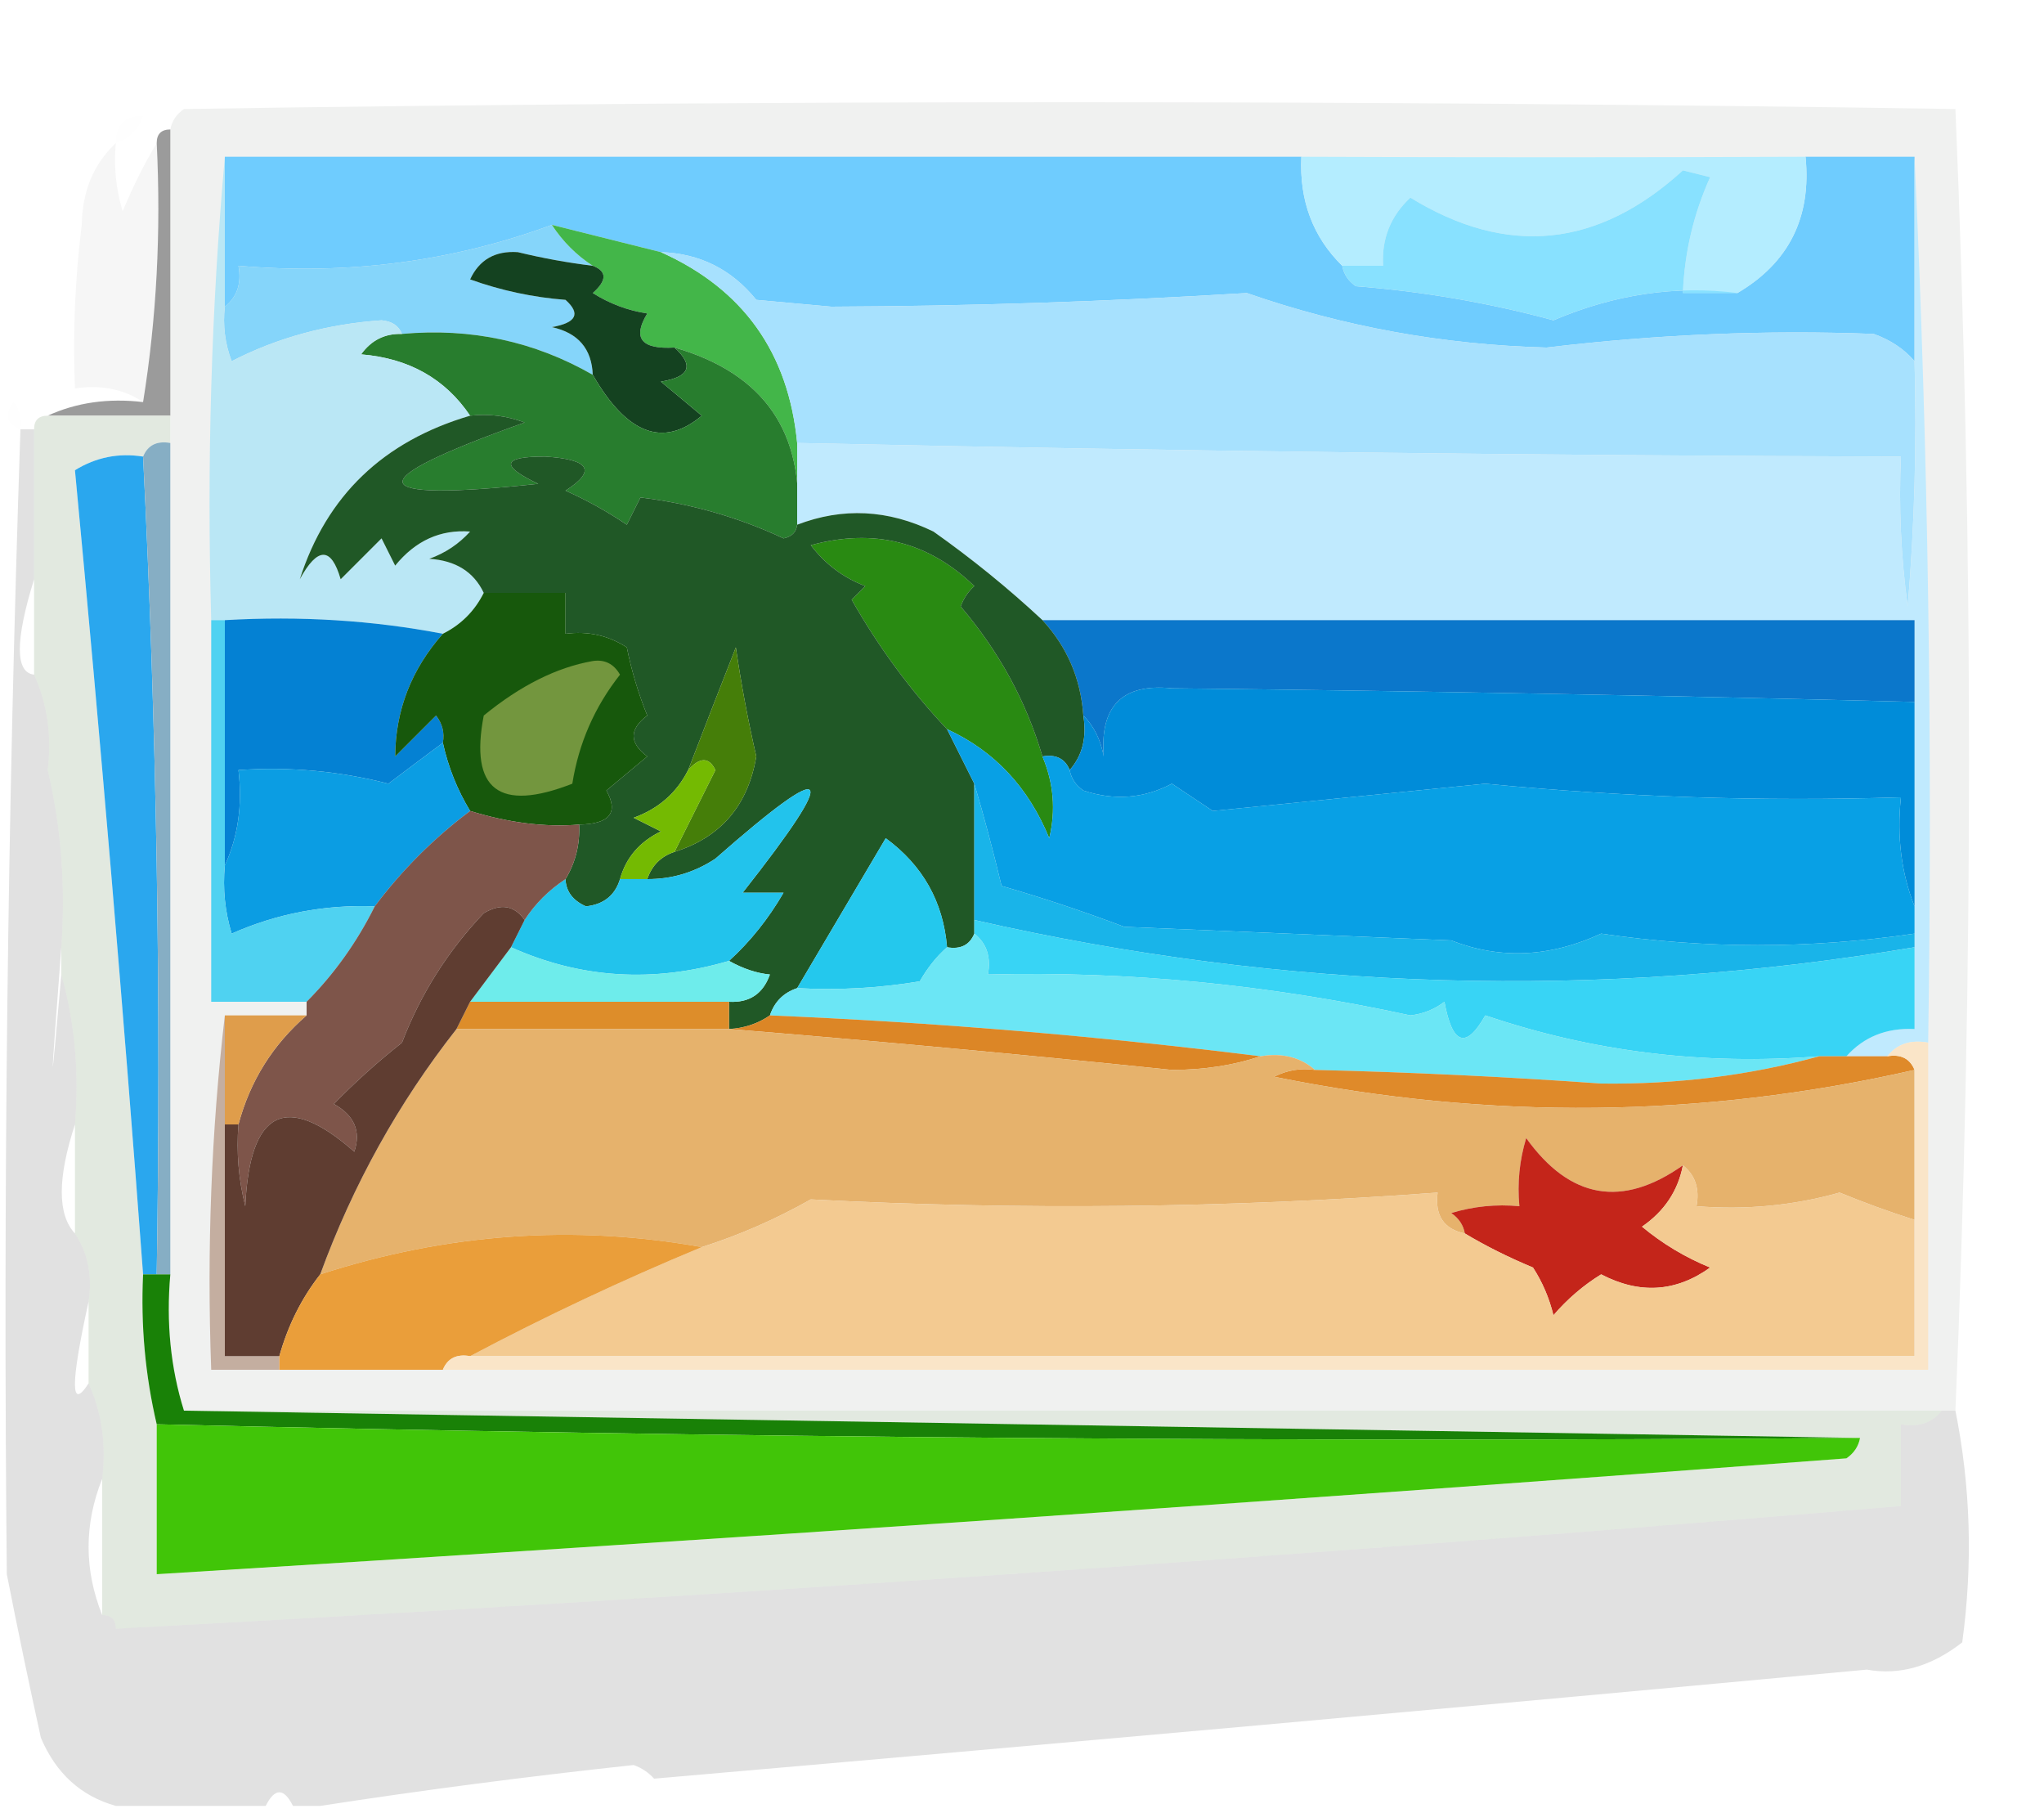 <?xml version="1.0" encoding="UTF-8"?>
<!DOCTYPE svg PUBLIC "-//W3C//DTD SVG 1.1//EN" "http://www.w3.org/Graphics/SVG/1.1/DTD/svg11.dtd">
<svg xmlns="http://www.w3.org/2000/svg" version="1.1" width="150px" height="133px" style="shape-rendering:geometricPrecision; text-rendering:geometricPrecision; image-rendering:optimizeQuality; fill-rule:evenodd; clip-rule:evenodd" xmlns:xlink="http://www.w3.org/1999/xlink">
<g><path style="opacity:0.004" fill="#000000" d="M 10.5,7.5 C 11.833,8.167 11.833,8.167 10.5,7.5 Z"/></g>
<g><path style="opacity:0.004" fill="#000000" d="M 10.5,8.5 C 10.167,9.5 9.5,10.167 8.5,10.5C 8.5,9.167 9.167,8.5 10.5,8.5 Z"/></g>
<g><path style="opacity:1" fill="#f0f1f0" d="M 143.5,103.5 C 143.167,103.5 142.833,103.5 142.5,103.5C 99.5,103.5 56.5,103.5 13.5,103.5C 12.521,100.375 12.187,97.042 12.5,93.5C 12.5,73.167 12.5,52.833 12.5,32.5C 12.5,31.833 12.5,31.167 12.5,30.5C 12.5,23.5 12.5,16.5 12.5,9.5C 12.611,8.883 12.944,8.383 13.5,8C 56.833,7.333 100.167,7.333 143.5,8C 144.832,39.931 144.832,71.764 143.5,103.5 Z"/></g>
<g><path style="opacity:0.036" fill="#000000" d="M 8.5,10.5 C 8.34,12.199 8.506,13.866 9,15.5C 9.757,13.685 10.59,12.019 11.5,10.5C 11.823,17.022 11.49,23.355 10.5,29.5C 9.081,28.549 7.415,28.215 5.5,28.5C 5.334,24.486 5.501,20.486 6,16.5C 6.037,14.026 6.87,12.026 8.5,10.5 Z"/></g>
<g><path style="opacity:0.723" fill="#767676" d="M 12.5,9.5 C 12.5,16.5 12.5,23.5 12.5,30.5C 9.5,30.5 6.5,30.5 3.5,30.5C 5.607,29.532 7.941,29.198 10.5,29.5C 11.49,23.355 11.823,17.022 11.5,10.5C 11.5,9.833 11.833,9.5 12.5,9.5 Z"/></g>
<g><path style="opacity:1" fill="#6fccfe" d="M 16.5,11.5 C 42.833,11.5 69.167,11.5 95.5,11.5C 95.346,14.716 96.346,17.383 98.5,19.5C 98.611,20.117 98.944,20.617 99.5,21C 104.443,21.387 109.276,22.221 114,23.5C 118.471,21.594 122.971,20.927 127.5,21.5C 131.277,19.279 132.944,15.946 132.5,11.5C 135.167,11.5 137.833,11.5 140.5,11.5C 140.5,16.5 140.5,21.5 140.5,26.5C 139.739,25.609 138.739,24.942 137.5,24.5C 129.636,24.195 121.636,24.528 113.5,25.5C 105.906,25.299 98.573,23.966 91.5,21.5C 81.219,22.129 71.053,22.462 61,22.5C 59.167,22.333 57.333,22.167 55.5,22C 53.691,19.762 51.358,18.595 48.5,18.5C 45.833,17.833 43.167,17.167 40.5,16.5C 33.187,19.195 25.52,20.195 17.5,19.5C 17.737,20.791 17.404,21.791 16.5,22.5C 16.5,18.833 16.5,15.167 16.5,11.5 Z"/></g>
<g><path style="opacity:1" fill="#b4edff" d="M 95.5,11.5 C 107.624,11.55 119.958,11.55 132.5,11.5C 132.944,15.946 131.277,19.279 127.5,21.5C 126.167,21.5 124.833,21.5 123.5,21.5C 123.62,18.52 124.287,15.687 125.5,13C 124.833,12.833 124.167,12.667 123.5,12.5C 117.264,18.19 110.598,18.857 103.5,14.5C 102.05,15.85 101.383,17.517 101.5,19.5C 100.5,19.5 99.5,19.5 98.5,19.5C 96.346,17.383 95.346,14.716 95.5,11.5 Z"/></g>
<g><path style="opacity:1" fill="#88e1ff" d="M 127.5,21.5 C 122.971,20.927 118.471,21.594 114,23.5C 109.276,22.221 104.443,21.387 99.5,21C 98.944,20.617 98.611,20.117 98.5,19.5C 99.5,19.5 100.5,19.5 101.5,19.5C 101.383,17.517 102.05,15.85 103.5,14.5C 110.598,18.857 117.264,18.19 123.5,12.5C 124.167,12.667 124.833,12.833 125.5,13C 124.287,15.687 123.62,18.52 123.5,21.5C 124.833,21.5 126.167,21.5 127.5,21.5 Z"/></g>
<g><path style="opacity:1" fill="#85d5fa" d="M 40.5,16.5 C 41.306,17.728 42.306,18.728 43.5,19.5C 41.658,19.277 39.825,18.943 38,18.5C 36.338,18.387 35.171,19.054 34.5,20.5C 36.766,21.314 39.099,21.814 41.5,22C 42.634,23.016 42.301,23.683 40.5,24C 42.426,24.422 43.426,25.589 43.5,27.5C 39.217,25.042 34.551,24.042 29.5,24.5C 29.265,23.903 28.765,23.57 28,23.5C 24.023,23.777 20.356,24.777 17,26.5C 16.51,25.207 16.343,23.873 16.5,22.5C 17.404,21.791 17.737,20.791 17.5,19.5C 25.52,20.195 33.187,19.195 40.5,16.5 Z"/></g>
<g><path style="opacity:1" fill="#43b649" d="M 40.5,16.5 C 43.167,17.167 45.833,17.833 48.5,18.5C 54.529,21.202 57.862,25.868 58.5,32.5C 58.5,34.5 58.5,36.5 58.5,38.5C 59.071,31.732 56.071,27.398 49.5,25.5C 47.058,25.646 46.391,24.813 47.5,23C 46.062,22.781 44.729,22.281 43.5,21.5C 44.55,20.571 44.55,19.905 43.5,19.5C 42.306,18.728 41.306,17.728 40.5,16.5 Z"/></g>
<g><path style="opacity:1" fill="#144220" d="M 43.5,19.5 C 44.55,19.905 44.55,20.571 43.5,21.5C 44.729,22.281 46.062,22.781 47.5,23C 46.391,24.813 47.058,25.646 49.5,25.5C 50.953,26.825 50.619,27.658 48.5,28C 49.5,28.833 50.5,29.667 51.5,30.5C 48.679,32.872 46.012,31.872 43.5,27.5C 43.426,25.589 42.426,24.422 40.5,24C 42.301,23.683 42.634,23.016 41.5,22C 39.099,21.814 36.766,21.314 34.5,20.5C 35.171,19.054 36.338,18.387 38,18.5C 39.825,18.943 41.658,19.277 43.5,19.5 Z"/></g>
<g><path style="opacity:0.004" fill="#000000" d="M 1.5,31.5 C 0.475,31.103 0.308,30.437 1,29.5C 1.464,30.094 1.631,30.761 1.5,31.5 Z"/></g>
<g><path style="opacity:1" fill="#287d2e" d="M 29.5,24.5 C 34.551,24.042 39.217,25.042 43.5,27.5C 46.012,31.872 48.679,32.872 51.5,30.5C 50.5,29.667 49.5,28.833 48.5,28C 50.619,27.658 50.953,26.825 49.5,25.5C 56.071,27.398 59.071,31.732 58.5,38.5C 58.44,39.043 58.107,39.376 57.5,39.5C 54.17,37.944 50.67,36.944 47,36.5C 46.667,37.167 46.333,37.833 46,38.5C 44.581,37.54 43.081,36.706 41.5,36C 43.786,34.535 43.286,33.701 40,33.5C 36.846,33.492 36.679,34.158 39.5,35.5C 26.566,36.866 26.233,35.366 38.5,31C 37.207,30.51 35.873,30.343 34.5,30.5C 32.669,27.784 30.003,26.284 26.5,26C 27.244,24.961 28.244,24.461 29.5,24.5 Z"/></g>
<g><path style="opacity:0.999" fill="#e2e9e0" d="M 3.5,30.5 C 6.5,30.5 9.5,30.5 12.5,30.5C 12.5,31.167 12.5,31.833 12.5,32.5C 11.508,32.328 10.842,32.662 10.5,33.5C 8.712,33.215 7.045,33.548 5.5,34.5C 7.379,54.277 9.046,73.944 10.5,93.5C 10.323,97.234 10.656,100.901 11.5,104.5C 11.5,108.167 11.5,111.833 11.5,115.5C 52.848,112.96 94.181,110.127 135.5,107C 136.056,106.617 136.389,106.117 136.5,105.5C 95.5,104.833 54.5,104.167 13.5,103.5C 56.5,103.5 99.5,103.5 142.5,103.5C 141.791,104.404 140.791,104.737 139.5,104.5C 139.5,106.5 139.5,108.5 139.5,110.5C 95.772,114.172 52.105,117.172 8.5,119.5C 8.5,118.833 8.167,118.5 7.5,118.5C 7.5,115.167 7.5,111.833 7.5,108.5C 7.802,105.941 7.468,103.607 6.5,101.5C 6.5,99.5 6.5,97.5 6.5,95.5C 6.784,93.585 6.451,91.919 5.5,90.5C 5.5,87.833 5.5,85.167 5.5,82.5C 5.815,78.629 5.482,74.962 4.5,71.5C 4.5,70.833 4.5,70.167 4.5,69.5C 4.818,64.968 4.485,60.634 3.5,56.5C 3.802,53.941 3.468,51.607 2.5,49.5C 2.5,47.167 2.5,44.833 2.5,42.5C 2.5,38.833 2.5,35.167 2.5,31.5C 2.5,30.833 2.833,30.5 3.5,30.5 Z"/></g>
<g><path style="opacity:1" fill="#a7e1fe" d="M 48.5,18.5 C 51.358,18.595 53.691,19.762 55.5,22C 57.333,22.167 59.167,22.333 61,22.5C 71.053,22.462 81.219,22.129 91.5,21.5C 98.573,23.966 105.906,25.299 113.5,25.5C 121.636,24.528 129.636,24.195 137.5,24.5C 138.739,24.942 139.739,25.609 140.5,26.5C 140.666,32.509 140.499,38.509 140,44.5C 139.501,40.848 139.335,37.182 139.5,33.5C 112.568,33.421 85.568,33.088 58.5,32.5C 57.862,25.868 54.529,21.202 48.5,18.5 Z"/></g>
<g><path style="opacity:1" fill="#c0eafe" d="M 140.5,11.5 C 141.497,32.994 141.831,54.66 141.5,76.5C 140.209,76.263 139.209,76.596 138.5,77.5C 137.5,77.5 136.5,77.5 135.5,77.5C 136.78,76.069 138.447,75.402 140.5,75.5C 140.5,73.5 140.5,71.5 140.5,69.5C 140.5,69.167 140.5,68.833 140.5,68.5C 140.5,67.833 140.5,67.167 140.5,66.5C 140.5,61.5 140.5,56.5 140.5,51.5C 140.5,49.5 140.5,47.5 140.5,45.5C 119.167,45.5 97.833,45.5 76.5,45.5C 73.997,43.167 71.331,41.001 68.5,39C 65.176,37.384 61.843,37.217 58.5,38.5C 58.5,36.5 58.5,34.5 58.5,32.5C 85.568,33.088 112.568,33.421 139.5,33.5C 139.335,37.182 139.501,40.848 140,44.5C 140.499,38.509 140.666,32.509 140.5,26.5C 140.5,21.5 140.5,16.5 140.5,11.5 Z"/></g>
<g><path style="opacity:1" fill="#2aa7ee" d="M 10.5,33.5 C 11.497,53.326 11.831,73.326 11.5,93.5C 11.167,93.5 10.833,93.5 10.5,93.5C 9.046,73.944 7.379,54.277 5.5,34.5C 7.045,33.548 8.712,33.215 10.5,33.5 Z"/></g>
<g><path style="opacity:0.118" fill="#060606" d="M 1.5,31.5 C 1.833,31.5 2.167,31.5 2.5,31.5C 2.5,35.167 2.5,38.833 2.5,42.5C 1.107,47.007 1.107,49.34 2.5,49.5C 3.468,51.607 3.802,53.941 3.5,56.5C 4.485,60.634 4.818,64.968 4.5,69.5C 3.663,80.453 3.663,81.119 4.5,71.5C 5.482,74.962 5.815,78.629 5.5,82.5C 4.21,86.451 4.21,89.118 5.5,90.5C 6.451,91.919 6.784,93.585 6.5,95.5C 5.166,101.565 5.166,103.565 6.5,101.5C 7.468,103.607 7.802,105.941 7.5,108.5C 6.167,111.833 6.167,115.167 7.5,118.5C 8.167,118.5 8.5,118.833 8.5,119.5C 52.105,117.172 95.772,114.172 139.5,110.5C 139.5,108.5 139.5,106.5 139.5,104.5C 140.791,104.737 141.791,104.404 142.5,103.5C 142.833,103.5 143.167,103.5 143.5,103.5C 144.618,109.084 144.785,114.751 144,120.5C 141.731,122.269 139.398,122.935 137,122.5C 107.342,125.261 77.675,127.928 48,130.5C 47.586,130.043 47.086,129.709 46.5,129.5C 38.689,130.34 31.022,131.34 23.5,132.5C 22.833,132.5 22.167,132.5 21.5,132.5C 20.833,131.167 20.167,131.167 19.5,132.5C 15.833,132.5 12.167,132.5 8.5,132.5C 5.94,131.78 4.107,130.113 3,127.5C 2.119,123.496 1.286,119.496 0.5,115.5C 0.221,87.605 0.554,59.605 1.5,31.5 Z"/></g>
<g><path style="opacity:1" fill="#bae7f5" d="M 16.5,11.5 C 16.5,15.167 16.5,18.833 16.5,22.5C 16.343,23.873 16.51,25.207 17,26.5C 20.356,24.777 24.023,23.777 28,23.5C 28.765,23.57 29.265,23.903 29.5,24.5C 28.244,24.461 27.244,24.961 26.5,26C 30.003,26.284 32.669,27.784 34.5,30.5C 28.132,32.371 23.965,36.371 22,42.5C 23.309,40.109 24.309,40.109 25,42.5C 26,41.5 27,40.5 28,39.5C 28.333,40.167 28.667,40.833 29,41.5C 30.489,39.668 32.322,38.835 34.5,39C 33.672,39.915 32.672,40.581 31.5,41C 33.437,41.122 34.77,41.955 35.5,43.5C 34.833,44.833 33.833,45.833 32.5,46.5C 27.36,45.512 22.026,45.179 16.5,45.5C 16.167,45.5 15.833,45.5 15.5,45.5C 15.172,33.988 15.505,22.654 16.5,11.5 Z"/></g>
<g><path style="opacity:1" fill="#0b77cb" d="M 76.5,45.5 C 97.833,45.5 119.167,45.5 140.5,45.5C 140.5,47.5 140.5,49.5 140.5,51.5C 122.251,51.029 104.084,50.696 86,50.5C 82.369,50.131 80.702,51.798 81,55.5C 80.768,54.263 80.268,53.263 79.5,52.5C 79.312,49.794 78.312,47.461 76.5,45.5 Z"/></g>
<g><path style="opacity:1" fill="#298a12" d="M 76.5,55.5 C 77.323,57.455 77.49,59.455 77,61.5C 75.474,57.761 72.974,55.095 69.5,53.5C 66.822,50.668 64.488,47.501 62.5,44C 62.833,43.667 63.167,43.333 63.5,43C 61.884,42.385 60.55,41.385 59.5,40C 64.131,38.739 68.131,39.739 71.5,43C 71.043,43.414 70.709,43.914 70.5,44.5C 73.307,47.784 75.307,51.451 76.5,55.5 Z"/></g>
<g><path style="opacity:1" fill="#205826" d="M 34.5,30.5 C 35.873,30.343 37.207,30.51 38.5,31C 26.233,35.366 26.566,36.866 39.5,35.5C 36.679,34.158 36.846,33.492 40,33.5C 43.286,33.701 43.786,34.535 41.5,36C 43.081,36.706 44.581,37.54 46,38.5C 46.333,37.833 46.667,37.167 47,36.5C 50.67,36.944 54.17,37.944 57.5,39.5C 58.107,39.376 58.44,39.043 58.5,38.5C 61.843,37.217 65.176,37.384 68.5,39C 71.331,41.001 73.997,43.167 76.5,45.5C 78.312,47.461 79.312,49.794 79.5,52.5C 79.768,54.099 79.434,55.432 78.5,56.5C 78.158,55.662 77.492,55.328 76.5,55.5C 75.307,51.451 73.307,47.784 70.5,44.5C 70.709,43.914 71.043,43.414 71.5,43C 68.131,39.739 64.131,38.739 59.5,40C 60.55,41.385 61.884,42.385 63.5,43C 63.167,43.333 62.833,43.667 62.5,44C 64.488,47.501 66.822,50.668 69.5,53.5C 70.167,54.833 70.833,56.167 71.5,57.5C 71.5,60.833 71.5,64.167 71.5,67.5C 71.5,67.833 71.5,68.167 71.5,68.5C 71.158,69.338 70.492,69.672 69.5,69.5C 69.219,66.161 67.719,63.495 65,61.5C 62.822,65.194 60.655,68.861 58.5,72.5C 57.5,72.833 56.833,73.5 56.5,74.5C 55.609,75.11 54.609,75.443 53.5,75.5C 53.5,74.833 53.5,74.167 53.5,73.5C 54.995,73.585 55.995,72.918 56.5,71.5C 55.528,71.407 54.528,71.074 53.5,70.5C 55.054,69.086 56.388,67.419 57.5,65.5C 56.5,65.5 55.5,65.5 54.5,65.5C 61.743,56.299 61.077,55.466 52.5,63C 50.975,64.009 49.308,64.509 47.5,64.5C 47.833,63.5 48.5,62.833 49.5,62.5C 52.892,61.436 54.892,59.102 55.5,55.5C 54.892,52.855 54.392,50.188 54,47.5C 52.795,50.562 51.628,53.562 50.5,56.5C 49.657,58.173 48.324,59.34 46.5,60C 47.167,60.333 47.833,60.667 48.5,61C 46.937,61.759 45.937,62.926 45.5,64.5C 45.134,65.695 44.301,66.361 43,66.5C 42.035,66.07 41.535,65.404 41.5,64.5C 42.234,63.292 42.567,61.959 42.5,60.5C 44.745,60.459 45.412,59.626 44.5,58C 45.5,57.167 46.5,56.333 47.5,55.5C 46.167,54.5 46.167,53.5 47.5,52.5C 46.846,50.885 46.346,49.218 46,47.5C 44.644,46.62 43.144,46.286 41.5,46.5C 41.5,45.5 41.5,44.5 41.5,43.5C 39.5,43.5 37.5,43.5 35.5,43.5C 34.77,41.955 33.437,41.122 31.5,41C 32.672,40.581 33.672,39.915 34.5,39C 32.322,38.835 30.489,39.668 29,41.5C 28.667,40.833 28.333,40.167 28,39.5C 27,40.5 26,41.5 25,42.5C 24.309,40.109 23.309,40.109 22,42.5C 23.965,36.371 28.132,32.371 34.5,30.5 Z"/></g>
<g><path style="opacity:1" fill="#0481d3" d="M 16.5,45.5 C 22.026,45.179 27.36,45.512 32.5,46.5C 30.189,49.111 29.023,52.111 29,55.5C 30,54.5 31,53.5 32,52.5C 32.464,53.094 32.631,53.761 32.5,54.5C 31.185,55.476 29.852,56.476 28.5,57.5C 24.906,56.574 21.24,56.241 17.5,56.5C 17.802,59.059 17.468,61.393 16.5,63.5C 16.5,57.5 16.5,51.5 16.5,45.5 Z"/></g>
<g><path style="opacity:1" fill="#86aec4" d="M 10.5,33.5 C 10.842,32.662 11.508,32.328 12.5,32.5C 12.5,52.833 12.5,73.167 12.5,93.5C 12.167,93.5 11.833,93.5 11.5,93.5C 11.831,73.326 11.497,53.326 10.5,33.5 Z"/></g>
<g><path style="opacity:1" fill="#457e09" d="M 49.5,62.5 C 50.487,60.527 51.487,58.527 52.5,56.5C 52.03,55.537 51.364,55.537 50.5,56.5C 51.628,53.562 52.795,50.562 54,47.5C 54.392,50.188 54.892,52.855 55.5,55.5C 54.892,59.102 52.892,61.436 49.5,62.5 Z"/></g>
<g><path style="opacity:1" fill="#008cd9" d="M 140.5,51.5 C 140.5,56.5 140.5,61.5 140.5,66.5C 139.527,64.052 139.194,61.385 139.5,58.5C 129.251,58.819 119.084,58.486 109,57.5C 102.333,58.167 95.667,58.833 89,59.5C 88,58.833 87,58.167 86,57.5C 83.936,58.591 81.769,58.758 79.5,58C 78.944,57.617 78.611,57.117 78.5,56.5C 79.434,55.432 79.768,54.099 79.5,52.5C 80.268,53.263 80.768,54.263 81,55.5C 80.702,51.798 82.369,50.131 86,50.5C 104.084,50.696 122.251,51.029 140.5,51.5 Z"/></g>
<g><path style="opacity:1" fill="#17580c" d="M 35.5,43.5 C 37.5,43.5 39.5,43.5 41.5,43.5C 41.5,44.5 41.5,45.5 41.5,46.5C 43.144,46.286 44.644,46.62 46,47.5C 46.346,49.218 46.846,50.885 47.5,52.5C 46.167,53.5 46.167,54.5 47.5,55.5C 46.5,56.333 45.5,57.167 44.5,58C 45.412,59.626 44.745,60.459 42.5,60.5C 40.003,60.706 37.337,60.372 34.5,59.5C 33.559,57.95 32.892,56.284 32.5,54.5C 32.631,53.761 32.464,53.094 32,52.5C 31,53.5 30,54.5 29,55.5C 29.023,52.111 30.189,49.111 32.5,46.5C 33.833,45.833 34.833,44.833 35.5,43.5 Z"/></g>
<g><path style="opacity:1" fill="#73963e" d="M 43.5,48.5 C 44.376,48.369 45.043,48.703 45.5,49.5C 43.638,51.862 42.471,54.529 42,57.5C 36.618,59.603 34.452,57.937 35.5,52.5C 38.188,50.298 40.855,48.965 43.5,48.5 Z"/></g>
<g><path style="opacity:1" fill="#0b9de3" d="M 32.5,54.5 C 32.892,56.284 33.559,57.95 34.5,59.5C 31.833,61.5 29.5,63.833 27.5,66.5C 23.821,66.363 20.321,67.029 17,68.5C 16.506,66.866 16.34,65.199 16.5,63.5C 17.468,61.393 17.802,59.059 17.5,56.5C 21.24,56.241 24.906,56.574 28.5,57.5C 29.852,56.476 31.185,55.476 32.5,54.5 Z"/></g>
<g><path style="opacity:1" fill="#74ba02" d="M 49.5,62.5 C 48.5,62.833 47.833,63.5 47.5,64.5C 46.833,64.5 46.167,64.5 45.5,64.5C 45.937,62.926 46.937,61.759 48.5,61C 47.833,60.667 47.167,60.333 46.5,60C 48.324,59.34 49.657,58.173 50.5,56.5C 51.364,55.537 52.03,55.537 52.5,56.5C 51.487,58.527 50.487,60.527 49.5,62.5 Z"/></g>
<g><path style="opacity:1" fill="#08a0e5" d="M 69.5,53.5 C 72.974,55.095 75.474,57.761 77,61.5C 77.49,59.455 77.323,57.455 76.5,55.5C 77.492,55.328 78.158,55.662 78.5,56.5C 78.611,57.117 78.944,57.617 79.5,58C 81.769,58.758 83.936,58.591 86,57.5C 87,58.167 88,58.833 89,59.5C 95.667,58.833 102.333,58.167 109,57.5C 119.084,58.486 129.251,58.819 139.5,58.5C 139.194,61.385 139.527,64.052 140.5,66.5C 140.5,67.167 140.5,67.833 140.5,68.5C 132.804,69.629 125.138,69.629 117.5,68.5C 113.751,70.239 110.085,70.405 106.5,69C 98.5,68.667 90.5,68.333 82.5,68C 79.583,66.895 76.583,65.895 73.5,65C 72.877,62.393 72.21,59.893 71.5,57.5C 70.833,56.167 70.167,54.833 69.5,53.5 Z"/></g>
<g><path style="opacity:1" fill="#22c3ec" d="M 53.5,70.5 C 47.949,72.129 42.616,71.795 37.5,69.5C 37.833,68.833 38.167,68.167 38.5,67.5C 39.272,66.306 40.272,65.306 41.5,64.5C 41.535,65.404 42.035,66.07 43,66.5C 44.301,66.361 45.134,65.695 45.5,64.5C 46.167,64.5 46.833,64.5 47.5,64.5C 49.308,64.509 50.975,64.009 52.5,63C 61.077,55.466 61.743,56.299 54.5,65.5C 55.5,65.5 56.5,65.5 57.5,65.5C 56.388,67.419 55.054,69.086 53.5,70.5 Z"/></g>
<g><path style="opacity:1" fill="#4fd2f1" d="M 15.5,45.5 C 15.833,45.5 16.167,45.5 16.5,45.5C 16.5,51.5 16.5,57.5 16.5,63.5C 16.34,65.199 16.506,66.866 17,68.5C 20.321,67.029 23.821,66.363 27.5,66.5C 26.189,69.135 24.522,71.469 22.5,73.5C 20.167,73.5 17.833,73.5 15.5,73.5C 15.5,64.167 15.5,54.833 15.5,45.5 Z"/></g>
<g><path style="opacity:1" fill="#19b4e9" d="M 71.5,57.5 C 72.21,59.893 72.877,62.393 73.5,65C 76.583,65.895 79.583,66.895 82.5,68C 90.5,68.333 98.5,68.667 106.5,69C 110.085,70.405 113.751,70.239 117.5,68.5C 125.138,69.629 132.804,69.629 140.5,68.5C 140.5,68.833 140.5,69.167 140.5,69.5C 117.354,73.387 94.354,72.72 71.5,67.5C 71.5,64.167 71.5,60.833 71.5,57.5 Z"/></g>
<g><path style="opacity:1" fill="#24c8ed" d="M 69.5,69.5 C 68.733,70.172 68.066,71.005 67.5,72C 64.518,72.498 61.518,72.665 58.5,72.5C 60.655,68.861 62.822,65.194 65,61.5C 67.719,63.495 69.219,66.161 69.5,69.5 Z"/></g>
<g><path style="opacity:1" fill="#6eeceb" d="M 37.5,69.5 C 42.616,71.795 47.949,72.129 53.5,70.5C 54.528,71.074 55.528,71.407 56.5,71.5C 55.995,72.918 54.995,73.585 53.5,73.5C 47.167,73.5 40.833,73.5 34.5,73.5C 35.5,72.167 36.5,70.833 37.5,69.5 Z"/></g>
<g><path style="opacity:1" fill="#38d4f5" d="M 71.5,68.5 C 71.5,68.167 71.5,67.833 71.5,67.5C 94.354,72.72 117.354,73.387 140.5,69.5C 140.5,71.5 140.5,73.5 140.5,75.5C 138.447,75.402 136.78,76.069 135.5,77.5C 134.833,77.5 134.167,77.5 133.5,77.5C 125.053,78.174 116.886,77.174 109,74.5C 107.582,77.001 106.582,76.668 106,73.5C 105.275,74.058 104.442,74.392 103.5,74.5C 93.113,72.238 82.78,71.238 72.5,71.5C 72.737,70.209 72.404,69.209 71.5,68.5 Z"/></g>
<g><path style="opacity:1" fill="#dd8d2a" d="M 34.5,73.5 C 40.833,73.5 47.167,73.5 53.5,73.5C 53.5,74.167 53.5,74.833 53.5,75.5C 46.833,75.5 40.167,75.5 33.5,75.5C 33.833,74.833 34.167,74.167 34.5,73.5 Z"/></g>
<g><path style="opacity:1" fill="#6be6f5" d="M 71.5,68.5 C 72.404,69.209 72.737,70.209 72.5,71.5C 82.78,71.238 93.113,72.238 103.5,74.5C 104.442,74.392 105.275,74.058 106,73.5C 106.582,76.668 107.582,77.001 109,74.5C 116.886,77.174 125.053,78.174 133.5,77.5C 128.401,78.904 123.068,79.571 117.5,79.5C 110.505,79 103.505,78.667 96.5,78.5C 95.432,77.566 94.099,77.232 92.5,77.5C 80.541,76.005 68.541,75.005 56.5,74.5C 56.833,73.5 57.5,72.833 58.5,72.5C 61.518,72.665 64.518,72.498 67.5,72C 68.066,71.005 68.733,70.172 69.5,69.5C 70.492,69.672 71.158,69.338 71.5,68.5 Z"/></g>
<g><path style="opacity:1" fill="#dc8626" d="M 56.5,74.5 C 68.541,75.005 80.541,76.005 92.5,77.5C 90.527,78.163 88.361,78.496 86,78.5C 75.025,77.368 64.192,76.368 53.5,75.5C 54.609,75.443 55.609,75.11 56.5,74.5 Z"/></g>
<g><path style="opacity:1" fill="#7e554a" d="M 34.5,59.5 C 37.337,60.372 40.003,60.706 42.5,60.5C 42.567,61.959 42.234,63.292 41.5,64.5C 40.272,65.306 39.272,66.306 38.5,67.5C 37.749,66.427 36.749,66.26 35.5,67C 32.862,69.778 30.862,72.944 29.5,76.5C 27.723,77.901 26.056,79.401 24.5,81C 26.007,81.837 26.507,83.004 26,84.5C 20.992,80.103 18.326,81.436 18,88.5C 17.505,86.527 17.338,84.527 17.5,82.5C 18.349,79.319 20.015,76.652 22.5,74.5C 22.5,74.167 22.5,73.833 22.5,73.5C 24.522,71.469 26.189,69.135 27.5,66.5C 29.5,63.833 31.833,61.5 34.5,59.5 Z"/></g>
<g><path style="opacity:1" fill="#df8a2a" d="M 133.5,77.5 C 134.167,77.5 134.833,77.5 135.5,77.5C 136.5,77.5 137.5,77.5 138.5,77.5C 139.492,77.328 140.158,77.662 140.5,78.5C 124.948,82.041 109.282,82.208 93.5,79C 94.448,78.517 95.448,78.35 96.5,78.5C 103.505,78.667 110.505,79 117.5,79.5C 123.068,79.571 128.401,78.904 133.5,77.5 Z"/></g>
<g><path style="opacity:1" fill="#df9d4b" d="M 16.5,74.5 C 18.5,74.5 20.5,74.5 22.5,74.5C 20.015,76.652 18.349,79.319 17.5,82.5C 17.167,82.5 16.833,82.5 16.5,82.5C 16.5,79.833 16.5,77.167 16.5,74.5 Z"/></g>
<g><path style="opacity:1" fill="#e6b26c" d="M 33.5,75.5 C 40.167,75.5 46.833,75.5 53.5,75.5C 64.192,76.368 75.025,77.368 86,78.5C 88.361,78.496 90.527,78.163 92.5,77.5C 94.099,77.232 95.432,77.566 96.5,78.5C 95.448,78.35 94.448,78.517 93.5,79C 109.282,82.208 124.948,82.041 140.5,78.5C 140.5,82.167 140.5,85.833 140.5,89.5C 138.648,88.911 136.815,88.244 135,87.5C 131.606,88.456 128.106,88.789 124.5,88.5C 124.737,87.209 124.404,86.209 123.5,85.5C 119.046,88.643 115.213,87.977 112,83.5C 111.506,85.134 111.34,86.801 111.5,88.5C 109.801,88.34 108.134,88.507 106.5,89C 107.056,89.383 107.389,89.883 107.5,90.5C 105.952,90.179 105.285,89.179 105.5,87.5C 90.201,88.638 74.868,88.804 59.5,88C 56.929,89.454 54.262,90.621 51.5,91.5C 42.121,89.82 32.787,90.487 23.5,93.5C 25.904,86.925 29.237,80.925 33.5,75.5 Z"/></g>
<g><path style="opacity:1" fill="#c4aea0" d="M 16.5,74.5 C 16.5,77.167 16.5,79.833 16.5,82.5C 16.5,88.167 16.5,93.833 16.5,99.5C 17.833,99.5 19.167,99.5 20.5,99.5C 20.5,99.833 20.5,100.167 20.5,100.5C 18.833,100.5 17.167,100.5 15.5,100.5C 15.174,91.651 15.507,82.984 16.5,74.5 Z"/></g>
<g><path style="opacity:1" fill="#5f3d31" d="M 38.5,67.5 C 38.167,68.167 37.833,68.833 37.5,69.5C 36.5,70.833 35.5,72.167 34.5,73.5C 34.167,74.167 33.833,74.833 33.5,75.5C 29.237,80.925 25.904,86.925 23.5,93.5C 22.13,95.25 21.13,97.25 20.5,99.5C 19.167,99.5 17.833,99.5 16.5,99.5C 16.5,93.833 16.5,88.167 16.5,82.5C 16.833,82.5 17.167,82.5 17.5,82.5C 17.338,84.527 17.505,86.527 18,88.5C 18.326,81.436 20.992,80.103 26,84.5C 26.507,83.004 26.007,81.837 24.5,81C 26.056,79.401 27.723,77.901 29.5,76.5C 30.862,72.944 32.862,69.778 35.5,67C 36.749,66.26 37.749,66.427 38.5,67.5 Z"/></g>
<g><path style="opacity:1" fill="#c4251a" d="M 123.5,85.5 C 123.141,87.371 122.141,88.871 120.5,90C 122.001,91.251 123.668,92.251 125.5,93C 122.986,94.804 120.319,94.97 117.5,93.5C 116.186,94.313 115.019,95.313 114,96.5C 113.691,95.234 113.191,94.067 112.5,93C 110.685,92.243 109.019,91.41 107.5,90.5C 107.389,89.883 107.056,89.383 106.5,89C 108.134,88.507 109.801,88.34 111.5,88.5C 111.34,86.801 111.506,85.134 112,83.5C 115.213,87.977 119.046,88.643 123.5,85.5 Z"/></g>
<g><path style="opacity:1" fill="#f3ca91" d="M 123.5,85.5 C 124.404,86.209 124.737,87.209 124.5,88.5C 128.106,88.789 131.606,88.456 135,87.5C 136.815,88.244 138.648,88.911 140.5,89.5C 140.5,92.833 140.5,96.167 140.5,99.5C 105.167,99.5 69.833,99.5 34.5,99.5C 39.981,96.594 45.648,93.928 51.5,91.5C 54.262,90.621 56.929,89.454 59.5,88C 74.868,88.804 90.201,88.638 105.5,87.5C 105.285,89.179 105.952,90.179 107.5,90.5C 109.019,91.41 110.685,92.243 112.5,93C 113.191,94.067 113.691,95.234 114,96.5C 115.019,95.313 116.186,94.313 117.5,93.5C 120.319,94.97 122.986,94.804 125.5,93C 123.668,92.251 122.001,91.251 120.5,90C 122.141,88.871 123.141,87.371 123.5,85.5 Z"/></g>
<g><path style="opacity:1" fill="#ea9e3a" d="M 51.5,91.5 C 45.648,93.928 39.981,96.594 34.5,99.5C 33.508,99.328 32.842,99.662 32.5,100.5C 28.5,100.5 24.5,100.5 20.5,100.5C 20.5,100.167 20.5,99.833 20.5,99.5C 21.13,97.25 22.13,95.25 23.5,93.5C 32.787,90.487 42.121,89.82 51.5,91.5 Z"/></g>
<g><path style="opacity:1" fill="#fae5c8" d="M 138.5,77.5 C 139.209,76.596 140.209,76.263 141.5,76.5C 141.5,84.5 141.5,92.5 141.5,100.5C 105.167,100.5 68.833,100.5 32.5,100.5C 32.842,99.662 33.508,99.328 34.5,99.5C 69.833,99.5 105.167,99.5 140.5,99.5C 140.5,96.167 140.5,92.833 140.5,89.5C 140.5,85.833 140.5,82.167 140.5,78.5C 140.158,77.662 139.492,77.328 138.5,77.5 Z"/></g>
<g><path style="opacity:1" fill="#198107" d="M 10.5,93.5 C 10.833,93.5 11.167,93.5 11.5,93.5C 11.833,93.5 12.167,93.5 12.5,93.5C 12.187,97.042 12.521,100.375 13.5,103.5C 54.5,104.167 95.5,104.833 136.5,105.5C 94.761,105.827 53.094,105.494 11.5,104.5C 10.656,100.901 10.323,97.234 10.5,93.5 Z"/></g>
<g><path style="opacity:1" fill="#41c508" d="M 11.5,104.5 C 53.094,105.494 94.761,105.827 136.5,105.5C 136.389,106.117 136.056,106.617 135.5,107C 94.181,110.127 52.848,112.96 11.5,115.5C 11.5,111.833 11.5,108.167 11.5,104.5 Z"/></g>
</svg>
